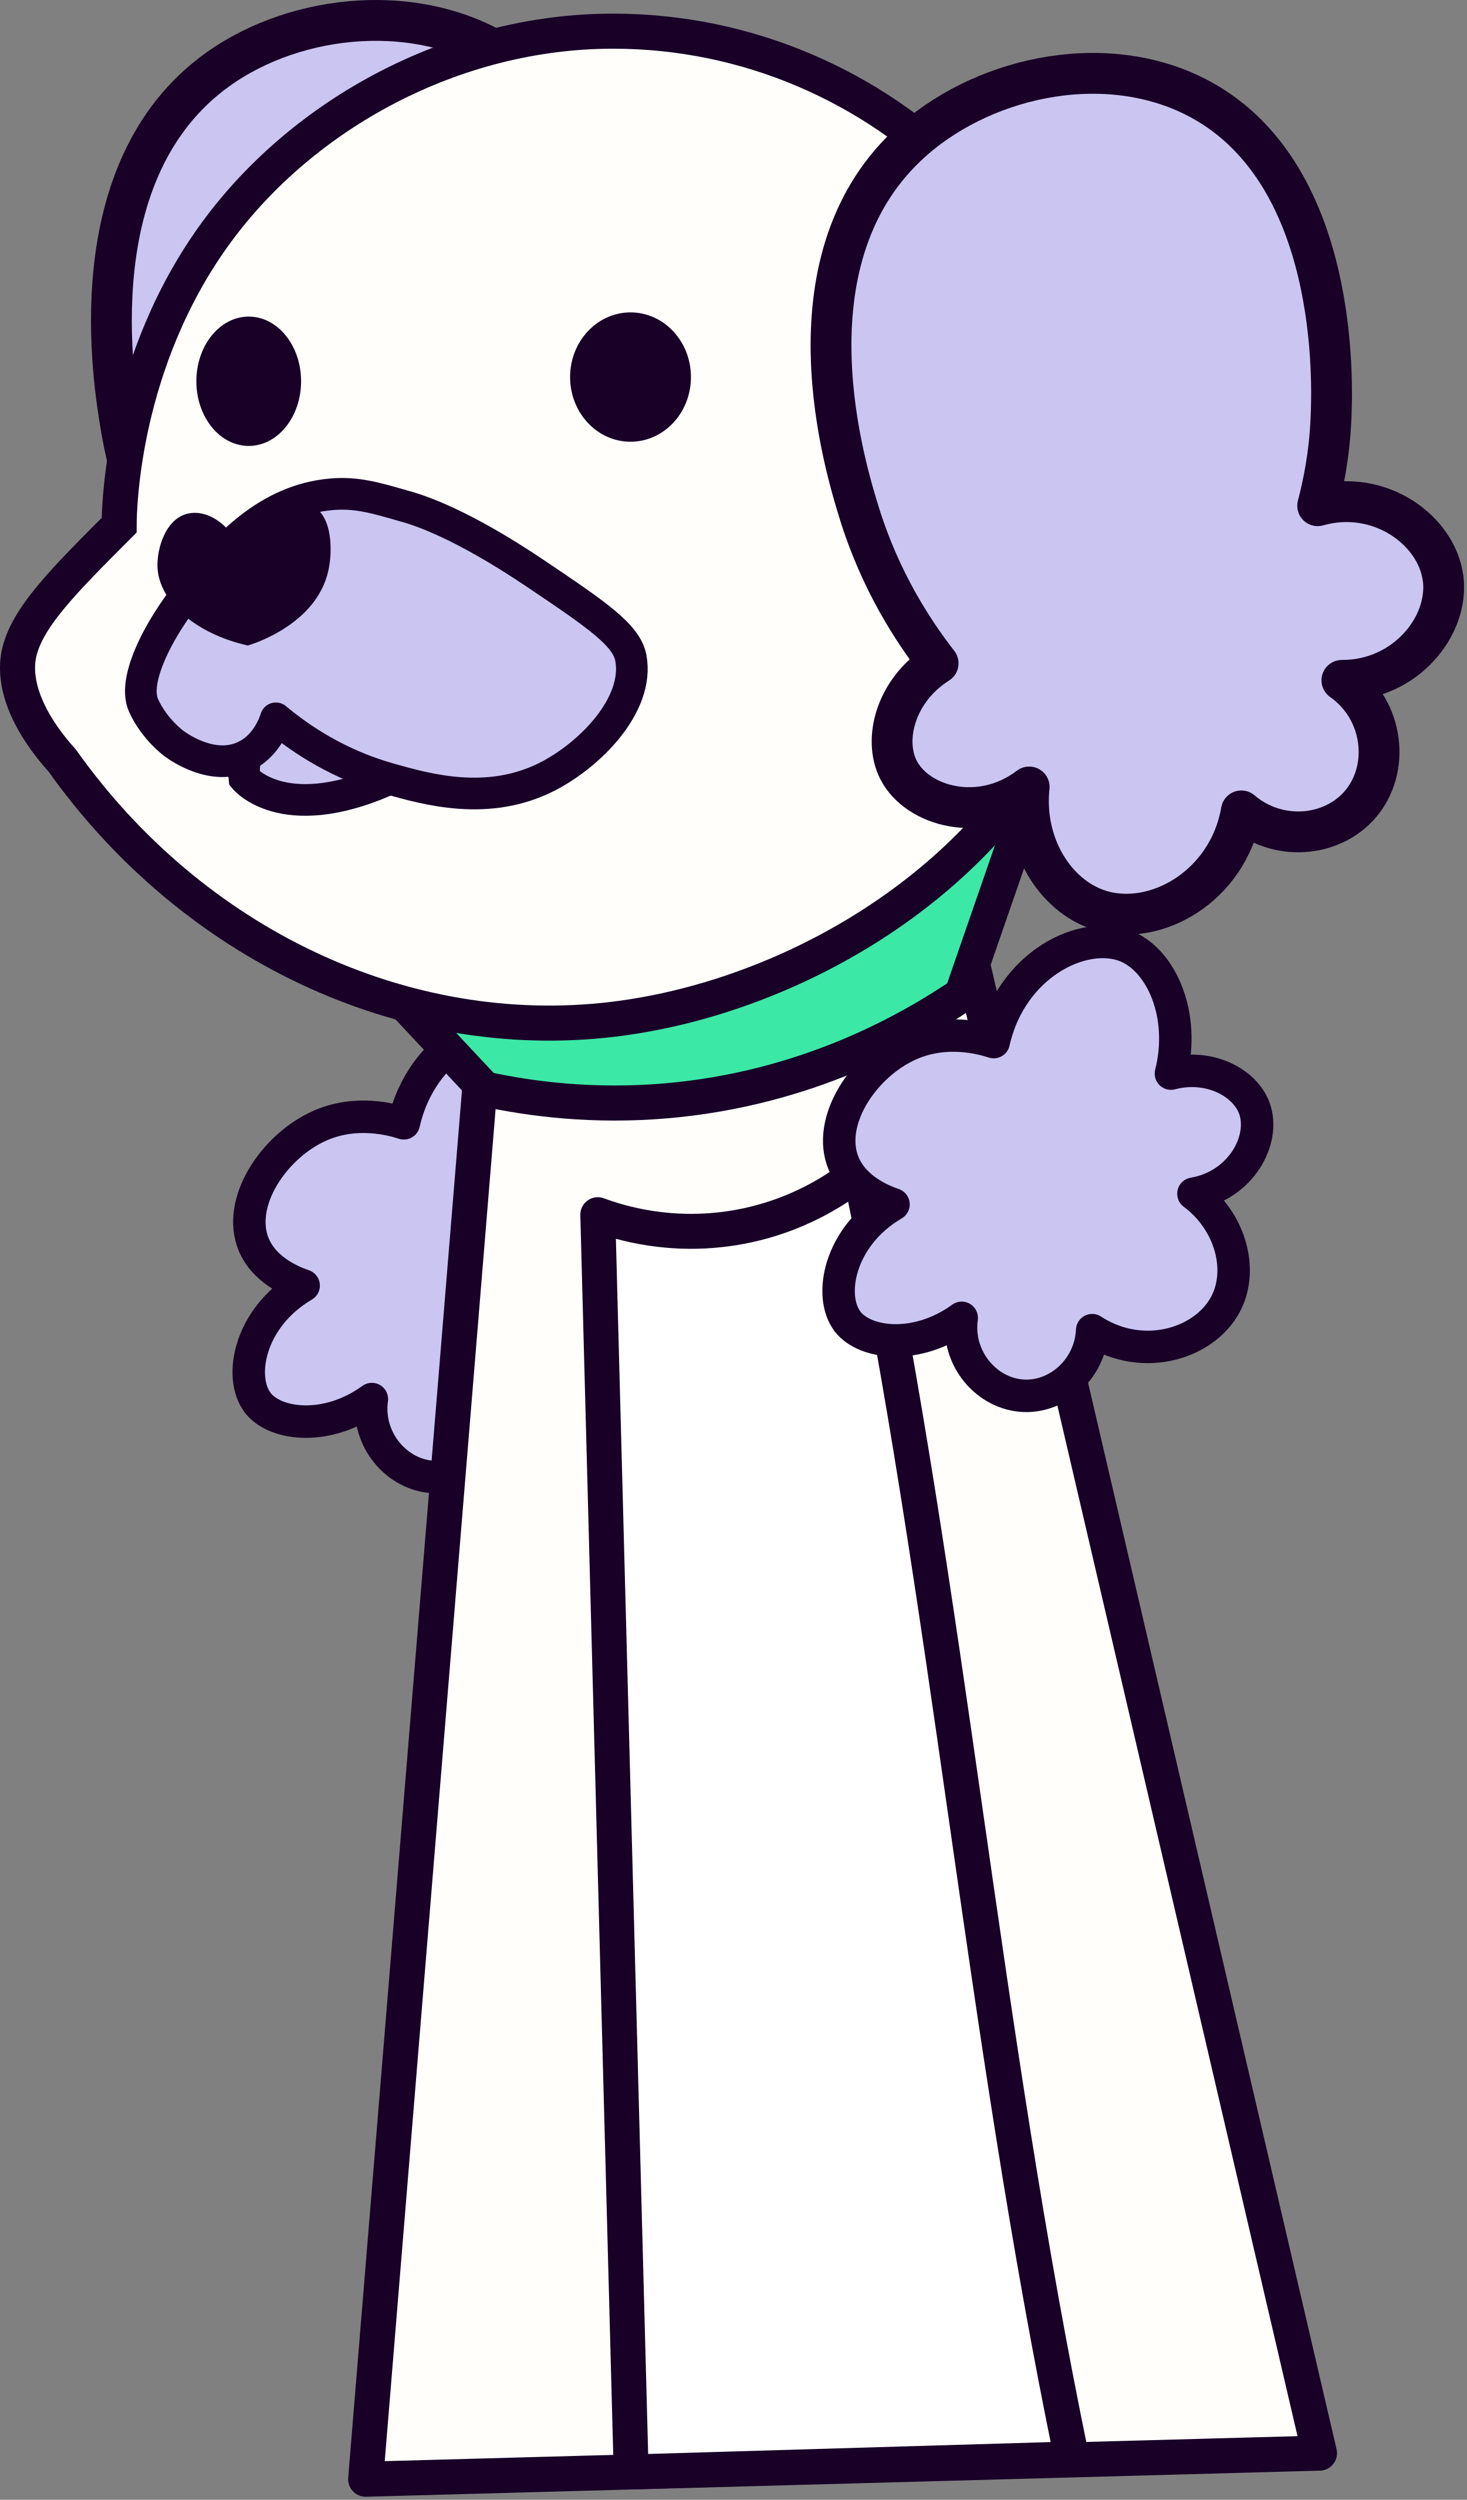 <svg width="462" height="787" viewBox="0 0 462 787" fill="none" xmlns="http://www.w3.org/2000/svg">
    <rect x="0" y="0" width="462" height="787" fill="#808080" stroke="none"/>
    <g clip-path="url(#clip0_319_619)">
    <path d="M81.15 441.58C75.04 433.65 78.44 414.81 95.63 404.74C91.54 403.34 83.26 399.76 79.94 391.91C74.31 378.56 86.36 360.69 100.82 354.36C112.28 349.35 123.37 352.41 127.18 353.65C132.74 328.97 155.66 318.01 168.99 323.5C180.01 328.04 187.64 345.13 183 363.57C194.96 360.4 206.3 366.3 209.29 374.51C212.83 384.25 205.2 398.79 190.08 401.38C201.63 410.03 205.56 424.63 200.71 435.13C194.55 448.45 174.37 454.9 158.2 444.34C157.67 456.29 147.68 465.35 136.87 465.01C125.16 464.64 115.31 453.34 117.11 440.46C103.13 450.62 86.73 448.85 81.13 441.59L81.15 441.58Z" fill="#CBC5F2" stroke="#180027" stroke-width="10.22" stroke-linejoin="round"/>
    <path d="M415.53 772.3L115.16 780.52L151.34 339.46C203.13 328.08 254.91 316.7 306.7 305.33C324.84 383.16 342.98 460.99 361.12 538.82C379.26 616.65 397.4 694.48 415.54 772.31L415.53 772.3Z" fill="#FFFEFB" stroke="#180027" stroke-width="11.04" stroke-linecap="round" stroke-linejoin="round"/>
    <path d="M337.57 774.13L198.77 778.23C195.27 646.29 191.76 514.35 188.26 382.41C195.37 385.04 211.15 389.79 231.04 386.58C251.24 383.33 264.88 373.61 270.78 368.84C298.82 503.93 309.54 639.03 337.58 774.12L337.57 774.13Z" fill="white" stroke="#180027" stroke-width="11" stroke-linecap="round" stroke-linejoin="round"/>
    <path d="M266.91 416.01C260.8 408.08 264.2 389.24 281.39 379.17C277.3 377.77 269.02 374.19 265.7 366.34C260.07 352.99 272.119 335.12 286.579 328.79C298.039 323.78 309.13 326.84 312.94 328.08C318.5 303.4 341.42 292.44 354.75 297.93C365.77 302.47 373.4 319.56 368.76 338C380.72 334.83 392.059 340.73 395.049 348.94C398.589 358.68 390.96 373.22 375.84 375.81C387.39 384.46 391.32 399.06 386.47 409.56C380.31 422.88 360.13 429.33 343.96 418.77C343.43 430.72 333.44 439.78 322.63 439.44C310.92 439.07 301.07 427.77 302.87 414.89C288.89 425.05 272.49 423.28 266.89 416.02L266.91 416.01Z" fill="#CBC5F2" stroke="#180027" stroke-width="10.22" stroke-linejoin="round"/>
    <path d="M217.599 179.46C217.709 164.05 201.419 148.62 181.519 151.51C184.039 145.43 187.349 136.18 189.389 124.58C191.069 115.06 203.009 47.29 159.959 18.39C132.889 0.21 93.679 3.84 68.489 21.93C24.499 53.52 35.729 120.25 38.139 134.6C41.869 156.76 50.099 173.86 56.429 184.72C42.279 191.16 35.939 205.93 39.579 216.3C43.889 228.59 62.889 236.66 79.649 227.13C75.309 244.74 83.119 262.07 96.189 268.41C112.779 276.45 137.549 266.66 144.859 243.51C154.889 254.71 171.819 255.56 182.059 246.62C193.149 236.94 193.729 218.1 181.719 207.01C201.379 209.75 217.489 194.68 217.599 179.46Z" fill="#CBC5F2" stroke="#180027" stroke-width="12.85" stroke-linejoin="round"/>
    <path d="M326.209 245.83C318.439 268.26 310.669 290.7 302.899 313.13C286.479 324.26 254.069 342.8 209.689 346.58C186.809 348.53 167.209 346.01 152.629 342.84C138.079 327.31 123.539 311.77 108.989 296.24C181.399 279.44 253.809 262.63 326.209 245.83Z" fill="#3CE8A5" stroke="#180027" stroke-width="11.04" stroke-miterlimit="10"/>
    <path d="M348.62 165.36C348.62 80.03 278.4 9.81 193.07 9.81C142.86 9.81 95.6 35.82 68.32 72.9C38.289 113.72 37.539 160.15 37.52 165.36C19.97 182.91 8.26 194.62 5.94 205.99C5.17 209.75 3.73 221.79 19.619 239.48C60.719 297.33 127.28 328.8 193.06 320.9C264.86 312.28 348.61 255.22 348.61 165.35L348.62 165.36Z" fill="#FFFEFB" stroke="#180027" stroke-width="11.04" stroke-miterlimit="10"/>
    <path d="M76.979 245.01C76.979 245.01 88.859 259.76 120.999 245.93C153.139 232.1 103.879 220.86 103.879 220.86C103.879 220.86 74.709 224.21 76.979 245.01Z" fill="#CBC5F2" stroke="#180027" stroke-width="9.97" stroke-miterlimit="10"/>
    <path d="M127.86 159.47C132.09 160.69 145.19 164.76 168.75 180.63C187.81 193.47 197.35 199.89 198.68 207.17C201.39 221.92 185.75 237.69 172.36 244.5C153.67 254.01 134.47 248.52 122.64 245.19C107.05 240.8 95.16 233.07 86.88 226.15C86.2 228.24 83.79 234.78 77.35 237.98C67.39 242.92 56.72 235.45 54.98 234.23C54.98 234.23 48.61 229.69 45.18 222.02C41.41 213.57 51.1 195.74 62.35 182.67C71.14 172.46 84.17 157.33 104.37 155.62C112.25 154.95 117.95 156.61 127.85 159.48L127.86 159.47Z" fill="#CBC5F2" stroke="#180027" stroke-width="9.97" stroke-linejoin="round"/>
    <path d="M78.029 203.22C61.359 199.46 50.049 189.24 49.599 178.56C49.359 172.8 52.119 163.16 59.349 161.65C64.589 160.55 70.789 164.01 74.389 170.36C81.549 159.62 92.429 155.86 98.439 159.21C104.879 162.8 104.719 173.84 103.369 179.81C99.569 196.6 79.689 202.74 78.029 203.23V203.22Z" fill="#180027"/>
    <path d="M454.46 182.1C452.51 166.82 434.31 153.7 414.97 159.21C416.66 152.85 418.7 143.24 419.18 131.47C419.57 121.82 422.36 53.06 375.84 30.15C346.59 15.75 308.21 24.58 285.66 45.88C246.29 83.06 266.32 147.69 270.63 161.6C277.28 183.06 287.72 198.91 295.44 208.83C282.28 217.1 277.97 232.58 282.96 242.38C288.87 253.98 308.78 259.44 324.12 247.76C322.17 265.79 332.22 281.92 346.03 286.46C363.55 292.22 386.79 279.2 390.94 255.29C402.37 265.05 419.27 263.63 428.23 253.4C437.93 242.33 435.99 223.58 422.6 214.19C442.45 214.29 456.4 197.19 454.48 182.09L454.46 182.1Z" fill="#CBC5F2" stroke="#180027" stroke-width="12.85" stroke-linejoin="round"/>
    <path d="M198.569 139.07C209.079 139.07 217.599 129.954 217.599 118.71C217.599 107.465 209.079 98.35 198.569 98.35C188.059 98.35 179.539 107.465 179.539 118.71C179.539 129.954 188.059 139.07 198.569 139.07Z" fill="#180027"/>
    <path d="M78.33 140.39C87.437 140.39 94.82 131.274 94.82 120.03C94.82 108.785 87.437 99.67 78.33 99.67C69.223 99.67 61.84 108.785 61.84 120.03C61.84 131.274 69.223 140.39 78.33 140.39Z" fill="#180027"/>
    </g>
    <defs>
    <clipPath id="clip0_319_619">
    <rect width="461.06" height="786.04" fill="white"/>
    </clipPath>
    </defs>
</svg>
